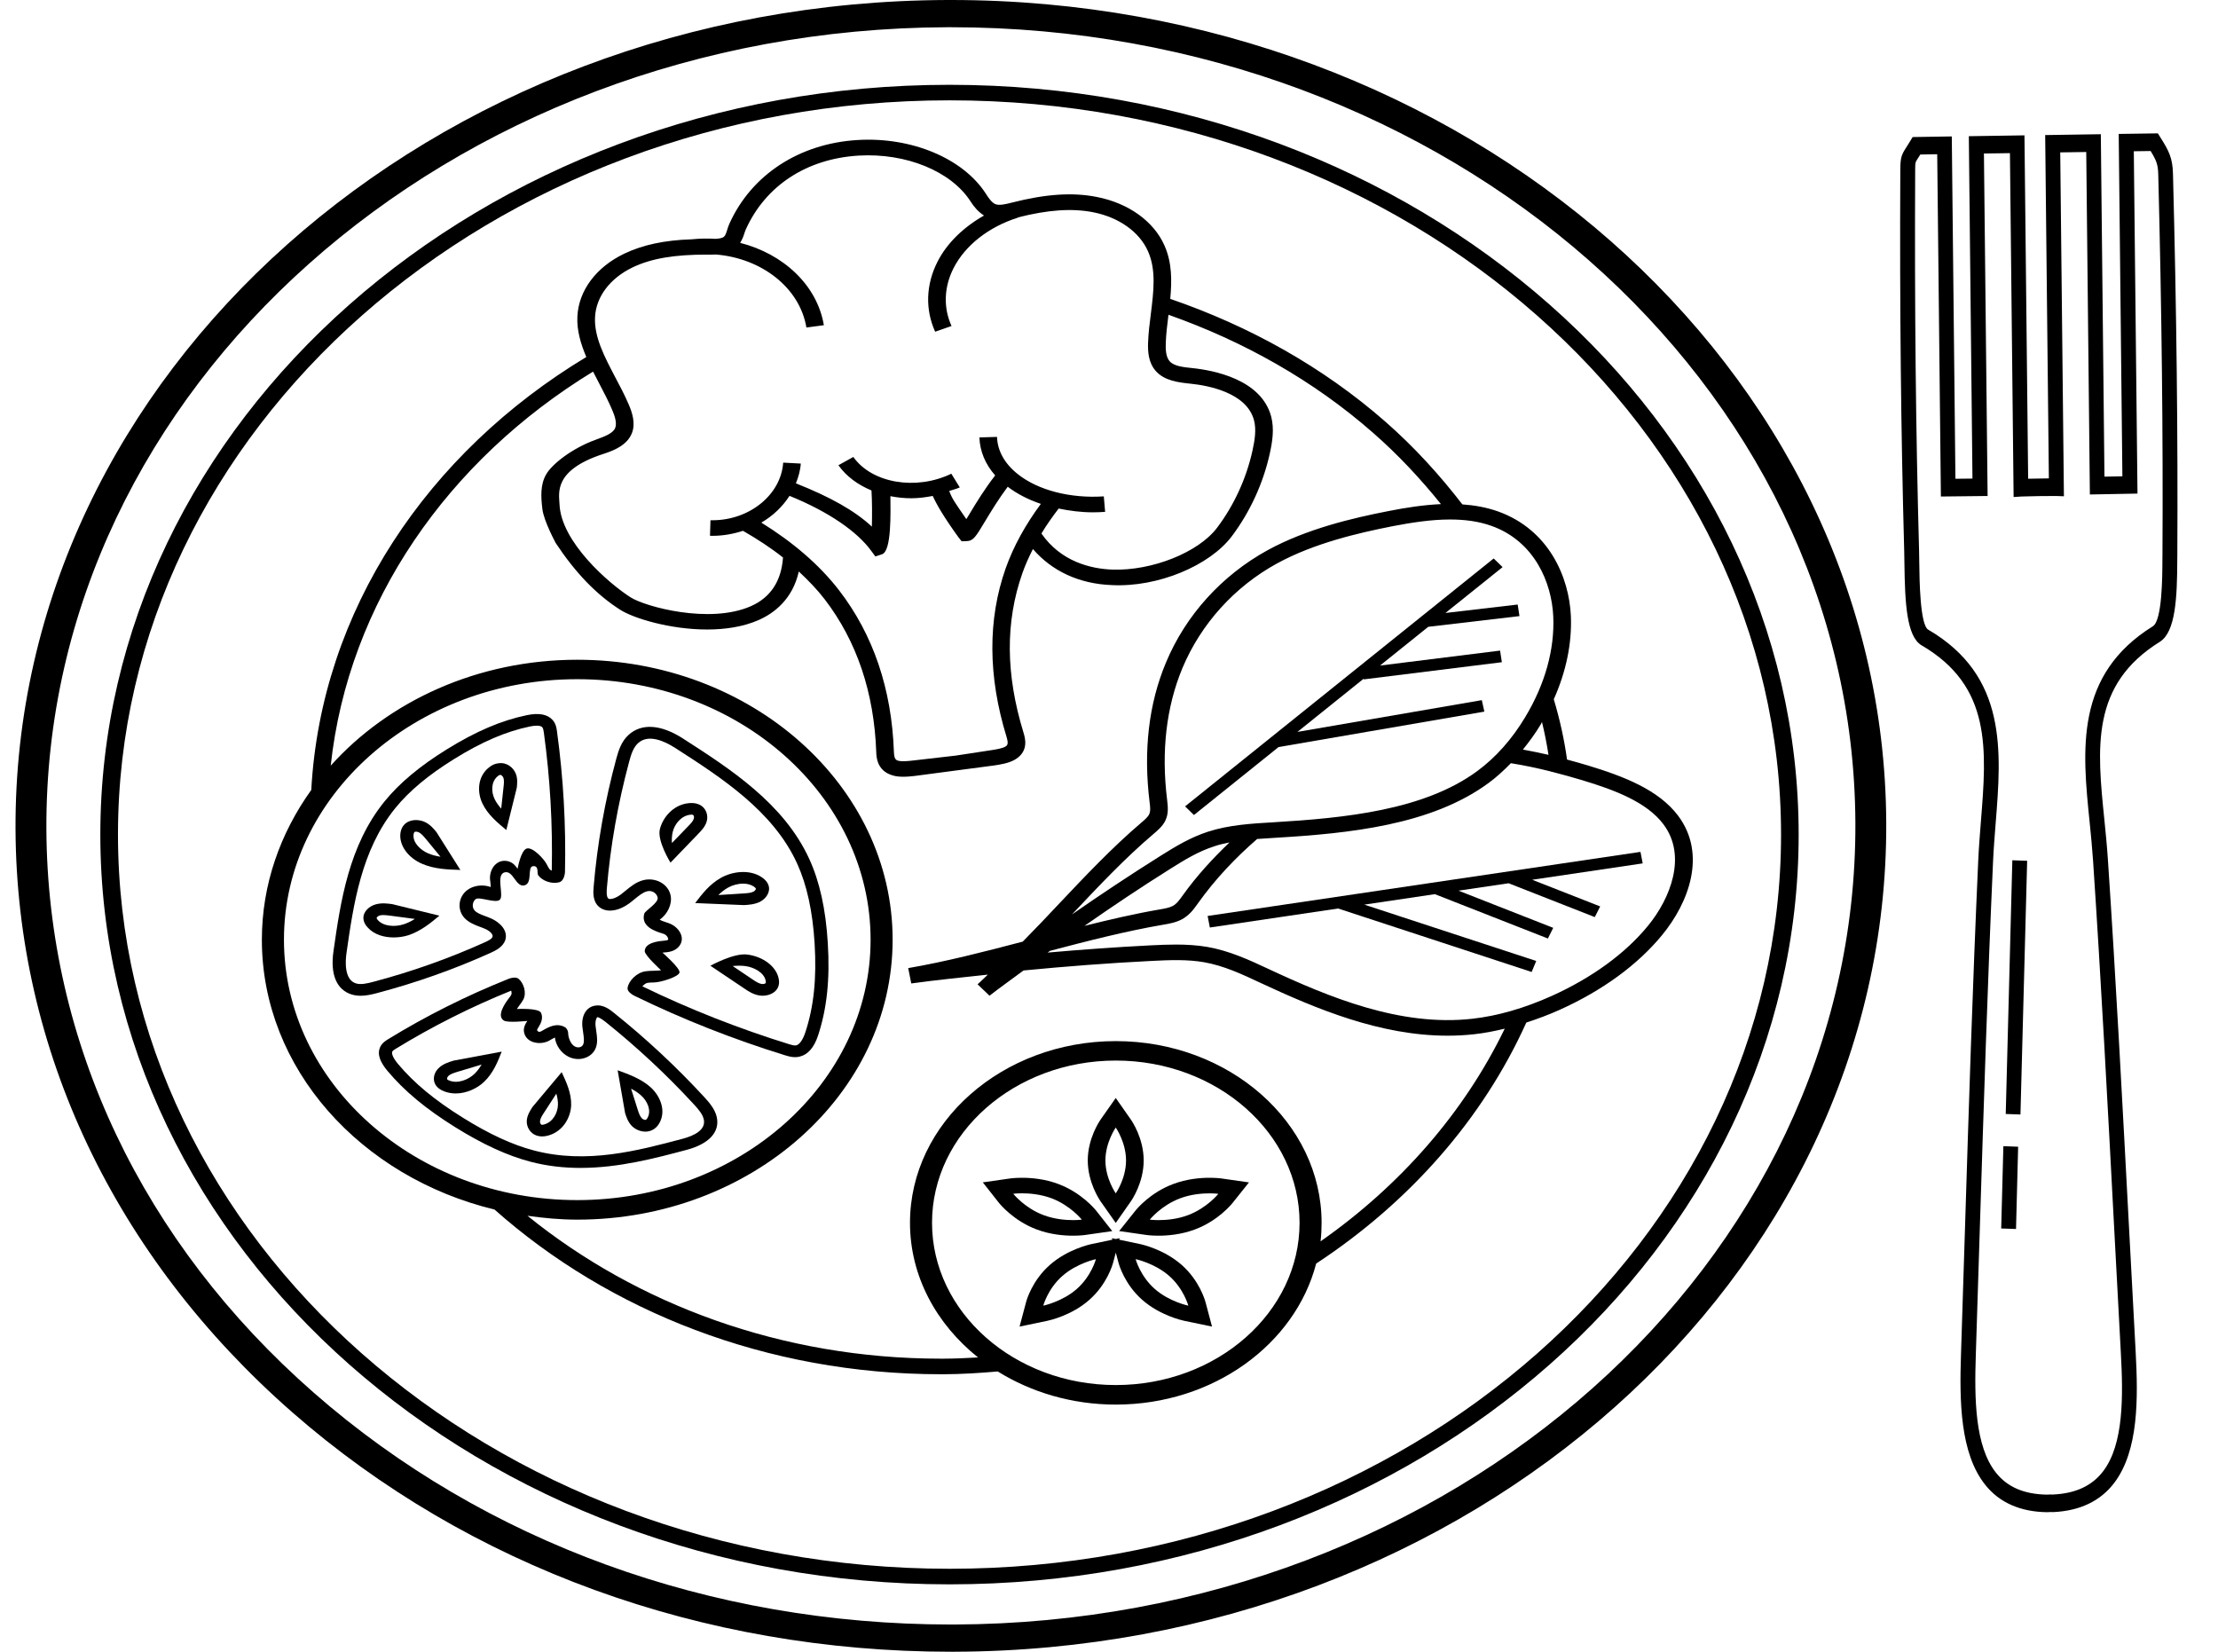 <svg width="47" height="35" viewBox="0 0 47 35" fill="none" xmlns="http://www.w3.org/2000/svg">
<path d="M20.12 1.797C10.198 1.797 2.126 8.924 2.126 17.685C2.126 26.445 10.198 33.572 20.12 33.572C30.043 33.572 38.114 26.445 38.114 17.685C38.114 8.924 30.042 1.797 20.12 1.797ZM20.12 33.242C10.404 33.242 2.5 26.262 2.5 17.684C2.5 9.106 10.404 2.126 20.12 2.126C29.836 2.126 37.741 9.106 37.741 17.684C37.741 26.262 29.836 33.242 20.12 33.242Z" fill="black"/>
<path d="M20.15 0C20.124 0 20.096 0 20.07 0C9.141 0.039 0.286 7.922 0.329 17.571C0.35 22.246 2.433 26.633 6.191 29.924C9.93 33.199 14.883 35 20.147 35C20.174 35 20.202 35 20.23 35C31.158 34.962 40.013 27.08 39.97 17.43C39.925 7.804 31.042 0 20.15 0ZM20.227 34.423C20.2 34.423 20.174 34.423 20.147 34.423C15.057 34.423 10.268 32.682 6.652 29.514C3.017 26.331 1.004 22.088 0.983 17.569C0.941 8.237 9.504 0.615 20.072 0.577C20.099 0.577 20.124 0.577 20.15 0.577C30.682 0.577 39.273 8.124 39.316 17.432C39.358 26.763 30.795 34.385 20.227 34.423Z" fill="black"/>
<path d="M23.643 25.914L23.96 25.461C23.989 25.421 24.235 25.055 24.235 24.59C24.235 24.124 23.989 23.759 23.96 23.719L23.643 23.266L23.325 23.719C23.297 23.759 23.05 24.124 23.05 24.59C23.05 25.055 23.297 25.421 23.325 25.461L23.643 25.914ZM23.643 23.892C23.643 23.892 23.861 24.205 23.861 24.59C23.861 24.975 23.643 25.287 23.643 25.287C23.643 25.287 23.424 24.975 23.424 24.59C23.424 24.205 23.643 23.892 23.643 23.892Z" fill="black"/>
<path d="M25.041 26.804C24.668 26.475 24.202 26.37 24.15 26.36L23.717 26.269L23.726 26.237L23.644 26.254L23.562 26.237L23.571 26.269L23.138 26.36C23.086 26.37 22.619 26.475 22.246 26.804C21.873 27.133 21.755 27.545 21.743 27.591L21.605 28.11L22.192 27.988C22.244 27.977 22.712 27.873 23.084 27.543C23.457 27.214 23.575 26.802 23.587 26.756L23.644 26.543L23.701 26.756C23.713 26.802 23.831 27.215 24.204 27.543C24.577 27.872 25.043 27.977 25.095 27.988L25.683 28.11L25.545 27.591C25.532 27.546 25.414 27.133 25.041 26.804ZM22.82 27.311C22.511 27.583 22.107 27.667 22.107 27.667C22.107 27.667 22.202 27.31 22.511 27.038C22.819 26.766 23.223 26.681 23.223 26.681C23.223 26.681 23.128 27.038 22.82 27.311ZM24.468 27.311C24.16 27.038 24.064 26.681 24.064 26.681C24.064 26.681 24.469 26.766 24.777 27.038C25.085 27.31 25.181 27.667 25.181 27.667C25.181 27.667 24.776 27.583 24.468 27.311Z" fill="black"/>
<path d="M22.736 26.184C22.885 26.184 22.98 26.171 22.98 26.171L23.569 26.087L23.229 25.655C23.198 25.617 22.915 25.273 22.43 25.09C22.14 24.98 21.85 24.957 21.659 24.957C21.51 24.957 21.415 24.97 21.415 24.97L20.826 25.054L21.166 25.486C21.197 25.524 21.48 25.868 21.965 26.051C22.255 26.161 22.545 26.184 22.736 26.184ZM21.471 25.296C21.471 25.296 21.545 25.286 21.659 25.286C21.816 25.286 22.051 25.305 22.284 25.392C22.685 25.544 22.924 25.844 22.924 25.844C22.924 25.844 22.851 25.854 22.737 25.854C22.58 25.854 22.345 25.835 22.112 25.748C21.711 25.597 21.471 25.296 21.471 25.296Z" fill="black"/>
<path d="M25.63 24.957C25.438 24.957 25.148 24.98 24.858 25.09C24.373 25.272 24.09 25.616 24.059 25.655L23.715 26.086L24.308 26.171C24.308 26.171 24.403 26.184 24.552 26.184C24.743 26.184 25.032 26.161 25.323 26.051C25.808 25.869 26.091 25.525 26.122 25.486L26.466 25.055L25.873 24.97C25.873 24.97 25.778 24.957 25.63 24.957ZM25.176 25.748C24.944 25.836 24.708 25.854 24.552 25.854C24.437 25.854 24.364 25.844 24.364 25.844C24.364 25.844 24.604 25.544 25.005 25.393C25.237 25.305 25.473 25.287 25.63 25.287C25.744 25.287 25.817 25.297 25.817 25.297C25.817 25.297 25.577 25.597 25.176 25.748Z" fill="black"/>
<path d="M10.709 19.913C10.766 19.717 10.596 19.544 10.401 19.459C10.364 19.444 10.327 19.43 10.289 19.415C10.194 19.38 10.107 19.348 10.057 19.293C9.997 19.226 10.008 19.109 10.08 19.052C10.153 18.995 10.491 19.143 10.586 19.07C10.692 18.989 10.499 18.546 10.687 18.487C10.876 18.429 10.928 18.805 11.111 18.761C11.295 18.717 11.165 18.367 11.295 18.354C11.426 18.34 11.375 18.505 11.403 18.544C11.49 18.668 11.694 18.738 11.85 18.695C11.962 18.665 11.972 18.482 11.972 18.482C11.995 17.485 11.938 16.482 11.803 15.5C11.795 15.436 11.782 15.339 11.712 15.259C11.605 15.136 11.421 15.101 11.165 15.154C10.621 15.267 10.081 15.498 9.464 15.881C8.894 16.234 8.464 16.594 8.151 16.979C7.387 17.919 7.216 19.109 7.066 20.159C6.996 20.648 7.132 20.972 7.449 21.072C7.514 21.092 7.579 21.1 7.644 21.1C7.761 21.1 7.876 21.073 7.987 21.044C8.817 20.825 9.63 20.537 10.402 20.188C10.492 20.146 10.661 20.07 10.709 19.913ZM7.905 20.806C7.778 20.84 7.644 20.87 7.542 20.838C7.289 20.759 7.318 20.358 7.343 20.189C7.489 19.168 7.655 18.012 8.378 17.122C8.672 16.76 9.08 16.42 9.624 16.083C10.211 15.718 10.721 15.5 11.229 15.394C11.285 15.382 11.334 15.377 11.374 15.377C11.431 15.377 11.471 15.388 11.49 15.409C11.511 15.433 11.518 15.477 11.525 15.528C11.657 16.49 11.713 17.472 11.692 18.448C11.671 18.44 11.652 18.429 11.642 18.414C11.62 18.382 11.601 18.346 11.583 18.31C11.526 18.201 11.289 17.943 11.162 17.98C11.035 18.018 10.968 18.41 10.968 18.41C10.927 18.348 10.87 18.276 10.767 18.25C10.68 18.228 10.595 18.244 10.526 18.295C10.413 18.378 10.373 18.53 10.384 18.638L10.389 18.675C10.393 18.712 10.399 18.758 10.399 18.796C10.232 18.736 10.031 18.759 9.894 18.866C9.711 19.011 9.685 19.276 9.838 19.447C9.931 19.55 10.062 19.599 10.179 19.643C10.213 19.655 10.246 19.668 10.277 19.681C10.369 19.721 10.454 19.794 10.437 19.85C10.424 19.894 10.347 19.934 10.273 19.967C9.516 20.309 8.72 20.591 7.905 20.806Z" fill="black"/>
<path d="M13.333 19.143C13.371 19.116 13.407 19.085 13.443 19.056C13.536 18.981 13.622 18.909 13.711 18.887C13.757 18.874 13.807 18.88 13.851 18.905C13.896 18.93 13.926 18.973 13.936 19.02C13.956 19.135 13.671 19.294 13.652 19.361C13.574 19.636 13.893 19.734 14.027 19.777L14.066 19.789C14.11 19.805 14.157 19.848 14.16 19.91C14.144 19.927 14.1 19.932 14.037 19.937C13.938 19.945 13.665 19.98 13.662 20.155C13.661 20.244 14.009 20.56 14.009 20.56C13.968 20.567 13.918 20.568 13.858 20.57C13.798 20.571 13.739 20.573 13.681 20.581C13.488 20.608 13.32 20.788 13.299 20.931C13.283 21.032 13.461 21.109 13.461 21.109C14.475 21.603 15.544 22.024 16.641 22.363C16.694 22.379 16.765 22.401 16.847 22.401C16.879 22.401 16.912 22.398 16.946 22.389C17.119 22.348 17.25 22.198 17.334 21.945C17.523 21.373 17.589 20.749 17.541 19.98C17.498 19.265 17.369 18.684 17.15 18.204C16.611 17.025 15.476 16.295 14.474 15.65C14.005 15.348 13.594 15.321 13.318 15.574C13.167 15.712 13.108 15.899 13.059 16.078C12.816 16.977 12.655 17.891 12.579 18.796C12.57 18.901 12.555 19.094 12.69 19.213C12.867 19.365 13.139 19.287 13.333 19.143ZM12.86 18.816C12.935 17.924 13.094 17.023 13.333 16.136C13.374 15.984 13.42 15.84 13.521 15.747C13.735 15.552 14.069 15.695 14.311 15.851C15.282 16.476 16.383 17.184 16.891 18.297C17.098 18.752 17.22 19.307 17.262 19.995C17.307 20.734 17.245 21.332 17.065 21.876C17.013 22.034 16.942 22.134 16.872 22.151C16.836 22.159 16.787 22.146 16.733 22.13C15.657 21.797 14.607 21.384 13.612 20.9C13.643 20.865 13.687 20.831 13.724 20.826C13.769 20.819 13.816 20.819 13.863 20.818C14.005 20.815 14.382 20.698 14.399 20.607C14.417 20.517 14.038 20.186 14.038 20.186C14.045 20.186 14.052 20.185 14.06 20.184C14.152 20.177 14.278 20.167 14.37 20.074C14.439 20.004 14.464 19.916 14.438 19.824C14.406 19.71 14.297 19.604 14.166 19.56L14.124 19.546C14.057 19.524 14.009 19.507 13.979 19.489C14.144 19.371 14.245 19.164 14.212 18.982C14.191 18.864 14.114 18.76 14.001 18.697C13.892 18.636 13.758 18.619 13.634 18.65C13.48 18.689 13.365 18.784 13.253 18.876C13.219 18.903 13.187 18.93 13.153 18.956C13.038 19.041 12.922 19.068 12.889 19.039C12.845 18.999 12.856 18.866 12.86 18.816Z" fill="black"/>
<path d="M14.551 24.365C15.022 24.24 15.254 23.989 15.19 23.678C15.155 23.509 15.037 23.37 14.919 23.242C14.331 22.604 13.691 22.008 13.019 21.47C12.94 21.407 12.798 21.283 12.622 21.308C12.43 21.33 12.316 21.513 12.341 21.76C12.345 21.798 12.351 21.838 12.357 21.877C12.37 21.972 12.385 22.062 12.36 22.126C12.347 22.162 12.318 22.179 12.296 22.187C12.26 22.198 12.221 22.195 12.184 22.176C12.089 22.129 12.041 21.979 12.04 21.9C12.04 21.821 11.983 21.773 11.983 21.773C11.8 21.659 11.618 21.766 11.491 21.84C11.466 21.854 11.418 21.89 11.382 21.834C11.377 21.819 11.394 21.792 11.419 21.753C11.462 21.686 11.516 21.568 11.464 21.461C11.412 21.354 10.952 21.381 10.952 21.381C10.966 21.358 10.985 21.332 11.008 21.301C11.037 21.263 11.065 21.225 11.087 21.184C11.165 21.041 11.099 20.832 10.989 20.741C10.912 20.677 10.753 20.751 10.753 20.751C9.873 21.104 9.023 21.531 8.227 22.019C8.174 22.051 8.087 22.104 8.049 22.203C7.995 22.336 8.047 22.496 8.209 22.69C8.566 23.117 9.024 23.498 9.651 23.888C10.233 24.25 10.752 24.488 11.238 24.616C11.595 24.71 11.951 24.748 12.299 24.748C13.116 24.748 13.89 24.541 14.551 24.365ZM9.812 23.686C9.21 23.312 8.772 22.949 8.433 22.544C8.292 22.375 8.305 22.304 8.312 22.285C8.32 22.265 8.35 22.246 8.385 22.224C9.158 21.751 9.98 21.336 10.832 20.992C10.842 21.025 10.844 21.06 10.834 21.078C10.818 21.109 10.796 21.137 10.774 21.165C10.706 21.256 10.514 21.525 10.678 21.626C10.764 21.678 11.174 21.633 11.174 21.633C11.134 21.696 11.079 21.782 11.109 21.892C11.132 21.979 11.197 22.046 11.292 22.079C11.404 22.118 11.541 22.106 11.643 22.048L11.675 22.029C11.711 22.008 11.738 21.993 11.758 21.984C11.777 22.148 11.888 22.314 12.047 22.392C12.158 22.447 12.285 22.456 12.396 22.417C12.504 22.381 12.587 22.303 12.625 22.205C12.67 22.087 12.652 21.963 12.634 21.844C12.628 21.809 12.623 21.774 12.62 21.739C12.609 21.628 12.642 21.561 12.658 21.553C12.667 21.553 12.715 21.561 12.83 21.653C13.492 22.183 14.122 22.77 14.701 23.398C14.8 23.506 14.891 23.611 14.914 23.723C14.96 23.948 14.698 24.068 14.47 24.129C13.515 24.383 12.434 24.672 11.317 24.379C10.861 24.26 10.369 24.033 9.812 23.686Z" fill="black"/>
<path d="M14.796 17.669C14.864 17.598 14.942 17.518 14.974 17.41C15.012 17.286 14.971 17.122 14.82 17.05C14.756 17.019 14.679 17.01 14.592 17.019C14.256 17.055 14.04 17.333 13.982 17.574C13.923 17.821 14.208 18.279 14.208 18.279L14.796 17.669ZM14.256 17.626C14.295 17.462 14.435 17.285 14.627 17.264C14.637 17.263 14.645 17.262 14.653 17.262C14.669 17.262 14.68 17.265 14.685 17.267C14.7 17.275 14.714 17.31 14.702 17.347C14.686 17.401 14.635 17.454 14.581 17.509L14.238 17.864C14.233 17.783 14.237 17.703 14.256 17.626Z" fill="black"/>
<path d="M15.768 19.179C15.862 19.173 15.989 19.166 16.104 19.109C16.23 19.045 16.333 18.904 16.285 18.758C16.264 18.697 16.219 18.642 16.15 18.594C15.885 18.41 15.509 18.468 15.275 18.602C15.033 18.738 14.873 18.949 14.731 19.136L15.768 19.179ZM15.426 18.809C15.517 18.758 15.634 18.724 15.747 18.724C15.831 18.724 15.912 18.743 15.977 18.788C16.009 18.811 16.016 18.825 16.017 18.828C16.022 18.841 16.001 18.876 15.966 18.894C15.912 18.921 15.837 18.927 15.749 18.932L15.222 18.966C15.283 18.906 15.35 18.852 15.426 18.809Z" fill="black"/>
<path d="M15.838 20.227C15.554 20.186 15.054 20.464 15.054 20.464L15.776 20.949C15.856 21.003 15.955 21.069 16.08 21.092C16.105 21.097 16.132 21.099 16.159 21.099C16.284 21.099 16.419 21.048 16.479 20.936C16.51 20.877 16.517 20.809 16.5 20.734C16.448 20.481 16.176 20.272 15.838 20.227ZM16.225 20.83C16.217 20.845 16.178 20.856 16.136 20.85C16.073 20.838 16.008 20.795 15.946 20.753L15.525 20.47C15.616 20.461 15.707 20.46 15.796 20.471C15.982 20.497 16.19 20.61 16.224 20.778C16.232 20.813 16.226 20.828 16.225 20.83Z" fill="black"/>
<path d="M13.39 23.86C13.458 23.928 13.565 23.979 13.675 23.979C13.722 23.979 13.771 23.97 13.816 23.948C13.881 23.919 13.933 23.868 13.972 23.799C14.124 23.53 13.984 23.219 13.79 23.042C13.591 22.861 13.323 22.764 13.088 22.679L13.246 23.586C13.273 23.67 13.307 23.775 13.39 23.86ZM13.588 23.215C13.72 23.334 13.808 23.535 13.721 23.688C13.703 23.72 13.688 23.728 13.685 23.729C13.672 23.734 13.63 23.726 13.602 23.698C13.559 23.654 13.537 23.585 13.515 23.519L13.373 23.069C13.452 23.11 13.525 23.157 13.588 23.215Z" fill="black"/>
<path d="M11.284 23.456C11.234 23.533 11.173 23.628 11.163 23.74C11.152 23.869 11.227 24.023 11.391 24.068C11.422 24.077 11.455 24.081 11.489 24.081C11.531 24.081 11.575 24.074 11.62 24.061C11.943 23.97 12.097 23.662 12.103 23.415C12.109 23.16 11.999 22.925 11.902 22.719L11.284 23.456ZM11.534 23.826C11.505 23.835 11.485 23.836 11.476 23.833C11.46 23.829 11.439 23.796 11.443 23.758C11.448 23.701 11.487 23.639 11.527 23.579L11.789 23.174C11.811 23.252 11.825 23.331 11.823 23.41C11.819 23.578 11.719 23.774 11.534 23.826Z" fill="black"/>
<path d="M9.312 22.617C9.19 22.722 9.158 22.881 9.235 22.997C9.273 23.052 9.332 23.095 9.413 23.126C9.494 23.157 9.576 23.17 9.657 23.17C9.891 23.17 10.118 23.058 10.259 22.923C10.454 22.736 10.548 22.496 10.631 22.284L9.614 22.474C9.521 22.502 9.403 22.538 9.312 22.617ZM10.205 22.558C10.163 22.63 10.114 22.697 10.054 22.755C9.925 22.879 9.702 22.968 9.525 22.898C9.487 22.885 9.478 22.872 9.476 22.87C9.467 22.856 9.479 22.819 9.508 22.793C9.553 22.754 9.631 22.731 9.706 22.708L10.205 22.558Z" fill="black"/>
<path d="M7.966 19.162C7.825 19.199 7.69 19.318 7.701 19.467C7.705 19.53 7.734 19.592 7.792 19.654C7.93 19.806 8.139 19.864 8.341 19.864C8.449 19.864 8.555 19.848 8.648 19.819C8.916 19.732 9.127 19.557 9.311 19.403L8.31 19.158C8.211 19.145 8.09 19.129 7.966 19.162ZM8.552 19.586C8.374 19.645 8.13 19.632 8.01 19.5C7.984 19.472 7.981 19.458 7.981 19.453C7.98 19.439 8.008 19.41 8.049 19.398C8.071 19.392 8.097 19.39 8.124 19.39C8.169 19.39 8.22 19.397 8.269 19.403L8.791 19.472C8.715 19.52 8.636 19.56 8.552 19.586Z" fill="black"/>
<path d="M8.954 18.308C9.214 18.418 9.501 18.426 9.755 18.434L9.249 17.633C9.191 17.561 9.117 17.473 9.005 17.419C8.877 17.358 8.686 17.354 8.572 17.468C8.525 17.515 8.495 17.578 8.485 17.655C8.453 17.91 8.646 18.179 8.954 18.308ZM8.782 17.632C8.787 17.626 8.799 17.623 8.816 17.623C8.833 17.623 8.854 17.626 8.873 17.636C8.929 17.663 8.977 17.721 9.024 17.777L9.334 18.154C9.244 18.14 9.157 18.118 9.076 18.084C8.905 18.012 8.743 17.851 8.764 17.683C8.768 17.647 8.779 17.635 8.782 17.632Z" fill="black"/>
<path d="M10.729 17.588L10.951 16.692C10.96 16.605 10.972 16.496 10.928 16.39C10.878 16.268 10.744 16.15 10.568 16.173C10.496 16.179 10.426 16.209 10.361 16.262C10.109 16.463 10.113 16.799 10.223 17.026C10.334 17.26 10.544 17.435 10.729 17.588ZM10.549 16.446C10.579 16.421 10.595 16.419 10.6 16.419C10.6 16.419 10.6 16.419 10.601 16.419C10.617 16.419 10.65 16.441 10.664 16.475C10.687 16.529 10.678 16.604 10.671 16.669L10.621 17.135C10.564 17.071 10.515 17.003 10.48 16.93C10.406 16.776 10.405 16.561 10.549 16.446Z" fill="black"/>
<path d="M25.637 19.654L28.355 19.251L32.456 20.596L32.553 20.363L28.91 19.169L30.405 18.947L32.8 19.887L32.913 19.661L30.906 18.873L31.968 18.716L33.794 19.433L33.908 19.207L32.468 18.642L34.809 18.295L34.762 18.051L25.59 19.409L25.637 19.654Z" fill="black"/>
<path d="M31.746 10.838C31.502 10.751 31.247 10.706 30.988 10.688C30.509 10.067 29.973 9.475 29.354 8.933C28.034 7.777 26.48 6.911 24.798 6.333C24.834 5.95 24.836 5.566 24.677 5.206C24.451 4.691 23.915 4.305 23.244 4.174C22.727 4.071 22.157 4.111 21.442 4.293C21.31 4.327 21.173 4.36 21.091 4.325C21.015 4.292 20.949 4.196 20.894 4.11C20.413 3.357 19.317 2.897 18.171 2.967C16.937 3.041 15.922 3.704 15.456 4.741C15.437 4.783 15.422 4.828 15.409 4.872C15.39 4.934 15.371 4.992 15.341 5.016C15.305 5.047 15.237 5.057 15.161 5.061C14.995 5.05 14.827 5.054 14.656 5.071C14.076 5.089 13.614 5.191 13.231 5.374C12.633 5.659 12.261 6.157 12.235 6.706C12.22 7 12.306 7.285 12.424 7.565C9.063 9.591 6.804 12.931 6.596 16.739C5.937 17.658 5.549 18.745 5.549 19.913C5.549 22.644 7.643 24.944 10.479 25.63C12.901 27.78 16.242 29.12 19.937 29.12H19.992C20.381 29.119 20.763 29.094 21.142 29.061C21.851 29.501 22.713 29.763 23.644 29.763C25.712 29.763 27.445 28.483 27.89 26.775C29.864 25.477 31.419 23.716 32.343 21.668C32.577 21.591 32.813 21.505 33.052 21.397C33.958 20.989 34.71 20.439 35.225 19.808C35.788 19.122 36.171 18.099 35.559 17.284C35.143 16.731 34.396 16.447 33.651 16.221C33.511 16.179 33.361 16.136 33.206 16.095C33.146 15.663 33.051 15.237 32.925 14.818C33.187 14.231 33.312 13.63 33.287 13.05C33.25 12.235 32.826 11.226 31.746 10.838ZM13.409 5.664C13.807 5.474 14.301 5.393 14.993 5.395C15.049 5.396 15.109 5.396 15.17 5.393C16.132 5.471 16.945 6.09 17.088 6.94L17.458 6.891C17.313 6.035 16.595 5.379 15.684 5.146C15.722 5.083 15.751 5.019 15.768 4.961C15.779 4.928 15.789 4.895 15.803 4.863C16.222 3.934 17.093 3.363 18.196 3.297C19.2 3.238 20.157 3.628 20.569 4.272C20.636 4.379 20.728 4.488 20.851 4.567C20.418 4.814 20.068 5.149 19.867 5.544C19.62 6.027 19.602 6.555 19.816 7.029L20.163 6.908C19.986 6.517 20.003 6.08 20.207 5.68C20.454 5.197 20.953 4.806 21.575 4.61L21.573 4.606C22.209 4.445 22.715 4.41 23.162 4.497C23.712 4.605 24.147 4.915 24.328 5.328C24.502 5.723 24.446 6.172 24.387 6.648C24.361 6.853 24.335 7.058 24.328 7.26C24.321 7.446 24.334 7.683 24.49 7.86C24.678 8.073 24.979 8.104 25.241 8.132C25.588 8.168 26.414 8.315 26.572 8.902C26.626 9.103 26.588 9.332 26.54 9.55C26.41 10.138 26.152 10.702 25.793 11.179C25.394 11.711 24.405 12.097 23.574 12.07C23.109 12.053 22.481 11.9 22.068 11.305C22.177 11.124 22.301 10.949 22.433 10.776C22.663 10.823 22.902 10.856 23.154 10.856C23.242 10.856 23.33 10.853 23.418 10.846L23.39 10.518C22.683 10.565 21.999 10.39 21.569 10.048C21.289 9.827 21.137 9.553 21.127 9.258L20.754 9.269C20.764 9.562 20.878 9.835 21.088 10.074C20.873 10.349 20.685 10.655 20.545 10.889C20.522 10.926 20.5 10.964 20.477 11C20.23 10.641 20.182 10.581 20.114 10.404C20.189 10.377 20.266 10.362 20.338 10.328L20.159 10.038C19.409 10.399 18.477 10.24 18.082 9.683L17.766 9.858C17.935 10.097 18.182 10.274 18.467 10.393C18.481 10.623 18.481 10.922 18.475 11.159C18.116 10.825 17.602 10.534 16.872 10.245L16.865 10.243C16.918 10.109 16.959 9.97 16.969 9.823L16.596 9.803C16.549 10.484 15.882 11.024 15.098 11.024C15.084 11.024 15.069 11.024 15.055 11.024L15.045 11.353C15.062 11.354 15.081 11.354 15.098 11.354C15.324 11.354 15.541 11.314 15.744 11.248C16.046 11.422 16.334 11.608 16.592 11.814C16.557 12.31 16.332 12.66 15.909 12.846C15.036 13.229 13.674 12.856 13.363 12.658C12.904 12.366 11.885 11.484 11.856 10.68C11.847 10.453 11.722 9.964 12.784 9.619C13.01 9.546 13.284 9.436 13.388 9.184C13.473 8.975 13.398 8.745 13.322 8.569C13.24 8.378 13.141 8.188 13.04 7.999C12.808 7.557 12.588 7.14 12.609 6.722C12.629 6.288 12.928 5.894 13.409 5.664ZM21.329 15.614C21.374 15.763 21.348 15.793 21.306 15.819C21.238 15.86 21.107 15.88 21.011 15.895L20.252 16.011L19.34 16.116C19.244 16.127 19.11 16.141 19.033 16.119C18.983 16.105 18.948 16.083 18.942 15.93C18.895 14.601 18.505 13.451 17.783 12.512C17.358 11.96 16.79 11.481 16.133 11.074C16.381 10.93 16.584 10.734 16.73 10.507C17.569 10.848 18.169 11.268 18.465 11.677L18.549 11.791L18.69 11.745C18.895 11.678 18.87 10.866 18.868 10.514C19.012 10.542 19.16 10.558 19.311 10.558C19.462 10.558 19.614 10.538 19.765 10.509C19.854 10.702 19.995 10.948 20.31 11.385L20.377 11.47L20.484 11.466C20.625 11.461 20.673 11.381 20.876 11.043C21.003 10.832 21.169 10.56 21.354 10.314C21.554 10.467 21.793 10.588 22.056 10.677C21.734 11.113 21.477 11.571 21.309 12.047C20.928 13.13 20.935 14.331 21.329 15.614ZM6.017 19.912C6.017 16.869 8.805 14.392 12.233 14.392C15.66 14.392 18.448 16.869 18.448 19.912C18.448 22.954 15.66 25.43 12.233 25.43C8.805 25.43 6.017 22.955 6.017 19.912ZM23.644 29.349C21.497 29.349 19.75 27.807 19.75 25.911C19.75 24.015 21.497 22.473 23.644 22.473C25.792 22.473 27.538 24.015 27.538 25.911C27.538 27.807 25.792 29.349 23.644 29.349ZM27.983 26.304C27.998 26.175 28.005 26.044 28.005 25.911C28.005 23.788 26.049 22.061 23.644 22.061C21.24 22.061 19.283 23.788 19.283 25.911C19.283 27.043 19.842 28.058 20.725 28.764C20.482 28.778 20.238 28.789 19.991 28.79H19.937C16.562 28.79 13.491 27.635 11.177 25.762C11.522 25.811 11.872 25.844 12.232 25.844C15.917 25.844 18.915 23.183 18.915 19.912C18.915 16.642 15.917 13.98 12.233 13.98C10.118 13.98 8.234 14.859 7.008 16.224C7.38 12.768 9.492 9.752 12.567 7.874C12.611 7.961 12.656 8.049 12.702 8.135C12.798 8.317 12.893 8.5 12.971 8.683C13.02 8.796 13.08 8.961 13.036 9.069C12.989 9.184 12.812 9.249 12.62 9.319C12.12 9.501 11.697 9.834 11.572 10.054C11.447 10.273 11.462 10.533 11.493 10.785C11.524 11.047 11.777 11.506 11.776 11.507C12.19 12.133 12.637 12.6 13.144 12.922C13.426 13.102 14.2 13.339 14.983 13.339C15.363 13.339 15.745 13.284 16.075 13.139C16.409 12.992 16.796 12.694 16.927 12.11C17.126 12.296 17.314 12.489 17.473 12.696C18.154 13.582 18.523 14.673 18.568 15.938C18.571 16.037 18.582 16.336 18.917 16.431C18.988 16.453 19.066 16.459 19.141 16.459C19.229 16.459 19.315 16.45 19.385 16.442L21.073 16.219C21.203 16.199 21.382 16.173 21.519 16.089C21.807 15.911 21.721 15.632 21.689 15.527C21.309 14.288 21.301 13.181 21.665 12.144C21.726 11.971 21.803 11.801 21.888 11.634C22.285 12.095 22.859 12.372 23.559 12.398C24.532 12.448 25.632 11.989 26.105 11.36C26.49 10.846 26.767 10.242 26.907 9.611C26.963 9.357 27.005 9.087 26.936 8.824C26.724 8.035 25.711 7.846 25.266 7.8C25.075 7.78 24.878 7.76 24.785 7.655C24.703 7.561 24.698 7.399 24.703 7.268C24.71 7.075 24.734 6.878 24.759 6.681C24.76 6.678 24.76 6.674 24.761 6.67C26.358 7.234 27.834 8.065 29.091 9.167C29.629 9.637 30.104 10.148 30.534 10.682C30.163 10.699 29.789 10.757 29.424 10.829C28.666 10.977 27.69 11.205 26.864 11.657C25.891 12.19 25.124 13.037 24.706 14.042C24.342 14.912 24.226 15.903 24.36 16.996C24.373 17.094 24.384 17.187 24.351 17.255C24.323 17.314 24.252 17.375 24.189 17.428C23.567 17.958 22.993 18.566 22.437 19.155C22.188 19.421 21.932 19.689 21.672 19.953C20.869 20.164 20.047 20.376 19.245 20.514L19.31 20.839C19.847 20.765 20.391 20.711 20.933 20.652C20.86 20.718 20.79 20.793 20.715 20.857L20.968 21.099C21.201 20.916 21.45 20.744 21.689 20.564C22.591 20.477 23.497 20.407 24.399 20.362C24.803 20.341 25.164 20.329 25.512 20.389C25.931 20.462 26.322 20.644 26.719 20.831C27.894 21.378 29.246 21.946 30.674 21.946C30.864 21.946 31.056 21.936 31.249 21.914C31.458 21.891 31.671 21.849 31.886 21.797C31.026 23.574 29.675 25.119 27.983 26.304ZM33.53 16.533C34.213 16.739 34.895 16.995 35.248 17.466C35.756 18.14 35.391 19.044 34.924 19.614C34.443 20.203 33.737 20.717 32.883 21.103C32.302 21.364 31.737 21.527 31.201 21.587C29.677 21.759 28.174 21.136 26.873 20.529C26.472 20.342 26.057 20.148 25.583 20.065C25.365 20.028 25.144 20.015 24.919 20.015C24.74 20.015 24.559 20.023 24.377 20.032C23.653 20.069 22.926 20.121 22.2 20.185C22.216 20.172 22.233 20.16 22.25 20.148C23.045 19.939 23.858 19.73 24.651 19.594C24.77 19.574 24.917 19.549 25.047 19.479C25.205 19.393 25.296 19.266 25.38 19.148C25.754 18.622 26.182 18.176 26.639 17.778C26.77 17.768 26.902 17.76 27.036 17.752C28.578 17.66 30.325 17.487 31.54 16.594C31.709 16.471 31.866 16.326 32.016 16.172C32.314 16.22 32.599 16.281 32.868 16.349C32.868 16.35 32.868 16.352 32.868 16.353C32.875 16.354 32.882 16.354 32.889 16.355C33.116 16.413 33.334 16.474 33.53 16.533ZM22.98 19.619C23.574 19.205 24.178 18.8 24.795 18.413C25.111 18.213 25.4 18.04 25.724 17.935C25.829 17.899 25.94 17.873 26.053 17.851C25.699 18.191 25.36 18.556 25.059 18.978C24.995 19.067 24.935 19.152 24.851 19.197C24.78 19.235 24.678 19.253 24.58 19.27C24.049 19.361 23.513 19.486 22.98 19.619ZM32.271 15.883C32.406 15.716 32.535 15.54 32.651 15.347C32.66 15.331 32.666 15.315 32.675 15.299C32.731 15.53 32.777 15.761 32.813 15.995C32.638 15.954 32.457 15.918 32.271 15.883ZM32.322 15.192C32.039 15.665 31.695 16.051 31.301 16.341C30.172 17.17 28.494 17.334 26.984 17.424C26.521 17.451 26.041 17.479 25.593 17.625C25.227 17.745 24.917 17.93 24.578 18.144C23.945 18.542 23.323 18.954 22.713 19.379C22.717 19.375 22.721 19.371 22.725 19.367C23.273 18.785 23.84 18.183 24.448 17.667C24.532 17.596 24.637 17.507 24.696 17.385C24.765 17.238 24.748 17.091 24.732 16.952C24.604 15.92 24.714 14.979 25.056 14.156C25.448 13.221 26.159 12.433 27.061 11.939C27.84 11.513 28.777 11.294 29.505 11.151C29.91 11.073 30.326 11.008 30.727 11.008C31.033 11.008 31.33 11.045 31.607 11.144C32.521 11.472 32.882 12.351 32.914 13.063C32.945 13.761 32.74 14.497 32.322 15.192Z" fill="black"/>
<path d="M32.198 13.055L32.16 12.81L30.629 12.989L31.84 12.017L31.651 11.834L25.112 17.087L25.3 17.27L27.093 15.83L31.454 15.079L31.4 14.836L27.493 15.509L28.896 14.382L28.898 14.396L31.825 14.032L31.787 13.786L29.243 14.103L30.265 13.282L32.198 13.055Z" fill="black"/>
<path d="M46.046 3.683C46.038 3.35 45.961 3.197 45.773 2.902L45.726 2.826L44.896 2.838L44.974 10.093L44.594 10.1L44.517 2.844L43.338 2.862L43.416 10.137C43.285 10.138 43.108 10.141 42.977 10.144L42.899 2.868L41.72 2.886L41.797 10.141L41.436 10.145L41.359 2.891L40.529 2.904L40.483 2.981C40.448 3.04 40.419 3.083 40.397 3.119C40.291 3.282 40.27 3.338 40.268 3.599C40.254 6.5 40.281 9.145 40.351 11.689L40.355 11.934C40.366 12.776 40.401 13.488 40.72 13.675C42.205 14.543 42.099 15.875 41.975 17.417C41.954 17.691 41.931 17.967 41.919 18.241C41.801 20.843 41.718 23.491 41.638 26.051C41.61 26.932 41.583 27.814 41.554 28.695C41.521 29.684 41.532 30.796 42.07 31.466C42.22 31.654 42.405 31.796 42.624 31.892C42.841 31.988 43.092 32.039 43.374 32.043L43.418 32.041L43.462 32.04L43.509 32.041C44.073 32.015 44.507 31.808 44.799 31.425C45.322 30.738 45.308 29.627 45.255 28.639C45.207 27.766 45.161 26.892 45.115 26.019C44.979 23.455 44.84 20.804 44.666 18.2C44.648 17.926 44.62 17.652 44.593 17.378C44.436 15.84 44.301 14.512 45.767 13.6C46.103 13.39 46.134 12.661 46.137 11.867L46.138 11.774C46.152 9.233 46.122 6.587 46.046 3.683ZM45.823 11.771L45.822 11.865C45.821 12.216 45.817 13.148 45.62 13.27C43.963 14.301 44.124 15.888 44.28 17.422C44.307 17.691 44.334 17.96 44.352 18.229C44.526 20.831 44.666 23.48 44.801 26.042C44.847 26.916 44.893 27.79 44.941 28.663C44.991 29.575 45.007 30.597 44.566 31.176C44.329 31.486 43.98 31.648 43.497 31.669L43.437 31.668L43.376 31.671C42.893 31.663 42.541 31.513 42.298 31.21C41.844 30.644 41.838 29.622 41.868 28.709C41.897 27.828 41.925 26.946 41.952 26.064C42.033 23.506 42.116 20.86 42.233 18.261C42.245 17.992 42.267 17.721 42.288 17.452C42.411 15.914 42.538 14.323 40.859 13.342C40.686 13.241 40.674 12.288 40.67 11.929L40.666 11.677C40.596 9.139 40.569 6.497 40.583 3.602C40.584 3.442 40.584 3.442 40.646 3.346C40.66 3.325 40.675 3.301 40.693 3.274L41.05 3.268L41.128 10.521L42.118 10.51L42.04 3.253L42.591 3.245L42.669 10.532L42.833 10.521C42.923 10.516 43.476 10.507 43.572 10.51L43.735 10.516L43.657 3.229L44.208 3.221L44.285 10.478L45.294 10.459L45.216 3.205L45.572 3.2C45.699 3.407 45.728 3.491 45.734 3.695C45.808 6.594 45.838 9.236 45.823 11.771Z" fill="black"/>
<path d="M42.406 26.031L42.72 26.042L42.765 24.299L42.452 24.287L42.406 26.031Z" fill="black"/>
<path d="M42.502 23.605L42.814 23.616L42.956 18.24L42.642 18.229L42.502 23.605Z" fill="black"/>
</svg>
